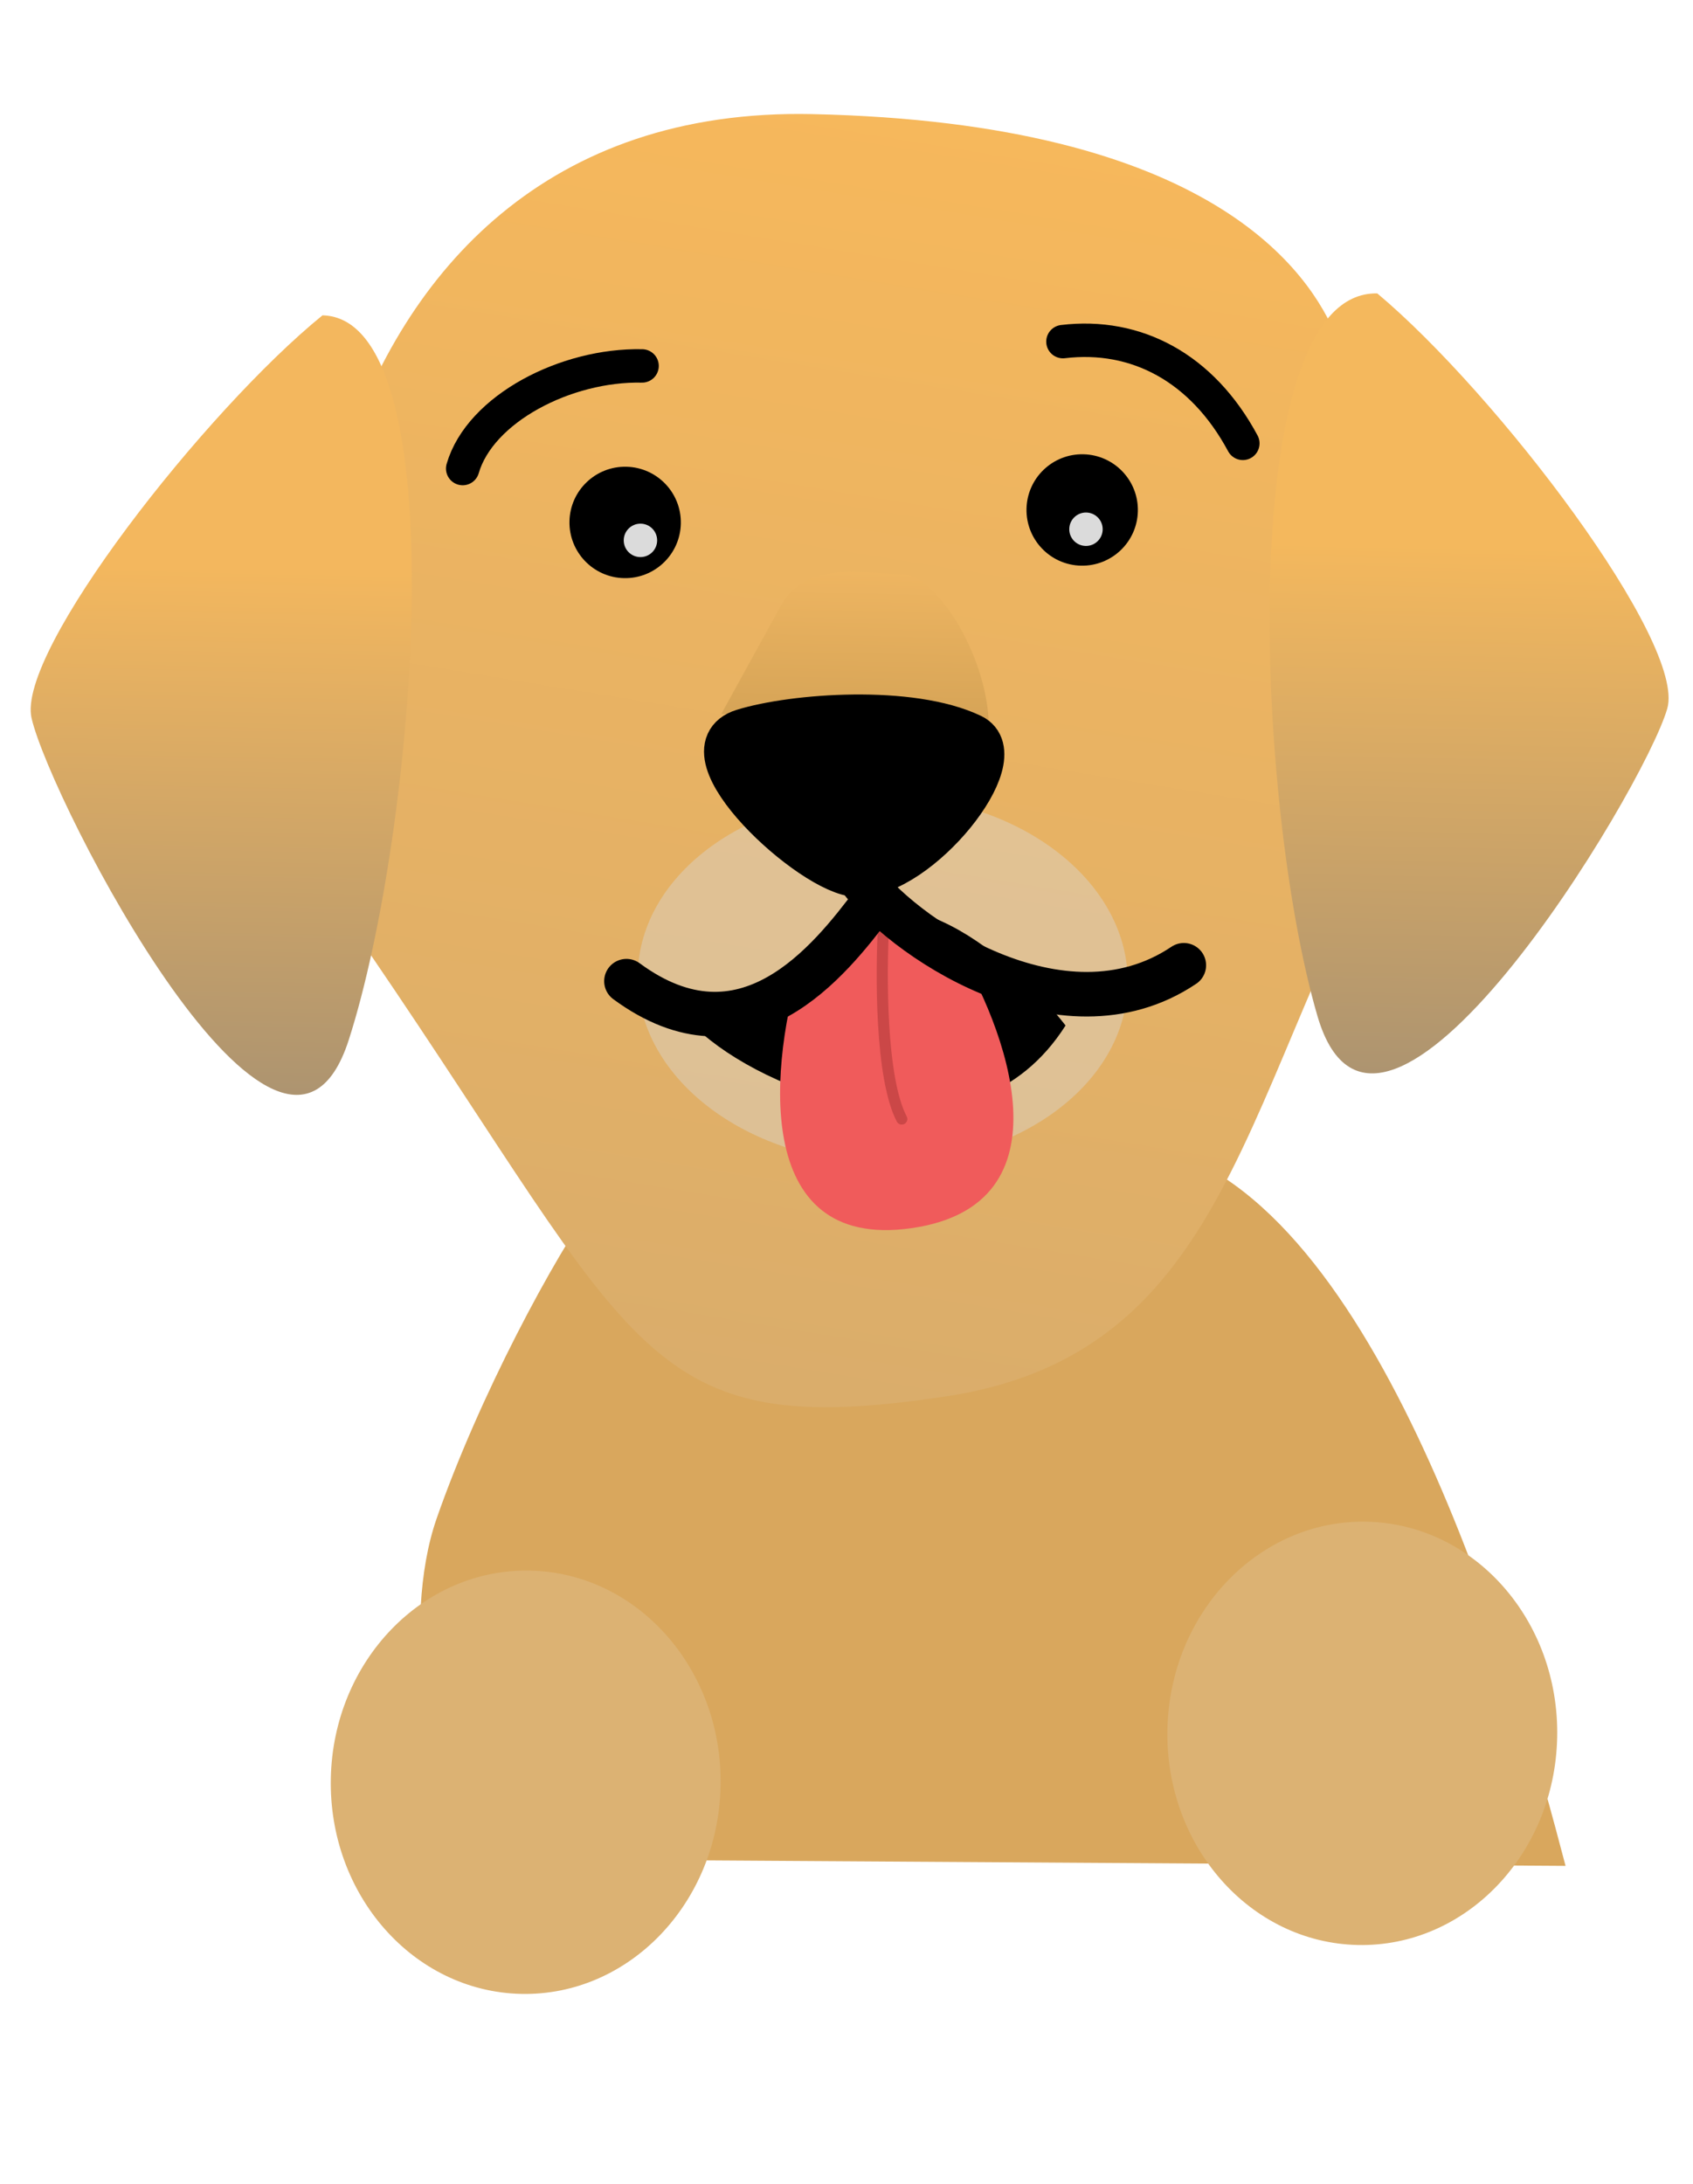<svg width="152" height="196" viewBox="0 0 152 196" fill="none" xmlns="http://www.w3.org/2000/svg" overflow="visible">    <g class="small-brown-dog" id="small-brown-dog" filter="">        <path d="M39.204 136.284C42.995 125.411 49.687 112.877 53.703 107.327L104.612 103.181C124.406 109.131 136.175 150.702 140.558 167.467L41.245 166.835C38.672 160.429 35.922 145.699 39.204 136.284Z"              fill="#D9A75D"/>        <g class="dog-head">            <path d="M128.185 68.24C111.395 94.806 112.252 121.187 84.95 125.325C57.647 129.463 57.531 121.235 33.288 85.707C21.457 68.368 25.428 9.222 72.917 10.242C108.909 11.015 117.621 24.511 119.998 30.258C128.556 50.947 125.541 50.796 128.185 68.24Z"                  fill="url(#paint0_linear_129_2)"/>            <g class="small-dog-ears">                <path class="small-dog-ear-left"                      d="M2.833 64.452C1.46 58.47 18.444 36.841 28.952 28.303C41.148 28.564 37.343 74.619 31.31 93.341C25.276 112.063 4.55 71.931 2.833 64.452Z"                      fill="url(#paint1_linear_129_2)"/>                <path class="small-dog-ear-right"                      d="M149.688 63.604C151.405 57.688 134.394 35.33 123.655 26.335C110.741 26.058 112.731 72.237 118.287 91.207C123.843 110.178 147.542 71 149.688 63.604Z"                      fill="url(#paint2_linear_129_2)"/>            </g>            <g class="small-dog-brows">                <path class="small-dog-left-brow" d="M41.54 42.054C43.1 36.686 50.815 32.696 57.646 32.843"                      stroke="black" stroke-width="3"                      stroke-linecap="round"/>                <path class="small-dog-right-brow" d="M111.584 39.793C107.937 32.999 102.002 29.871 95.432 30.661"                      stroke="black" stroke-width="3"                      stroke-linecap="round"/>            </g>            <circle cx="56.127" cy="46.89" r="5" transform="rotate(1.23 56.127 46.89)" fill="black"/>            <circle cx="97.16" cy="45.771" r="5" transform="rotate(1.23 97.16 45.771)" fill="black"/>            <path d="M64.76 64.079L70.018 54.529C72.215 50.282 77.244 51.464 81.032 51.545C84.082 51.611 88.46 58.683 88.754 64.594L64.76 64.079Z"                  fill="url(#paint3_linear_129_2)"/>            <ellipse opacity="0.4" cx="79.252" cy="87.896" rx="22" ry="16.5" transform="rotate(1.23 79.252 87.896)"                     fill="#DBDBDB"/>            <path d="M95.666 92.043C87.385 105.069 69.689 98.487 63.142 92.845L76.885 81.638C86.267 79.505 95.666 92.043 95.666 92.043Z"                  fill="black"/>            <g class="small-dog-tongue">                <path d="M81.817 110.233C67.278 112.303 69.201 95.074 71.98 86.201L78.554 81.379L85.605 84.508C90.401 92.221 96.357 108.163 81.817 110.233Z"                      fill="#F05B5B"/>                <path d="M80.519 100.669C80.648 100.913 80.951 101.007 81.195 100.878C81.439 100.749 81.533 100.447 81.404 100.202L80.519 100.669ZM78.839 82.867C78.708 85.047 78.633 88.541 78.832 91.953C78.932 93.659 79.101 95.353 79.368 96.855C79.634 98.349 80.003 99.69 80.519 100.669L81.404 100.202C80.959 99.36 80.612 98.139 80.353 96.68C80.095 95.229 79.929 93.577 79.831 91.895C79.634 88.53 79.708 85.076 79.837 82.927L78.839 82.867Z"                      fill="#CB4747"/>            </g>            <path d="M76.953 78.506C82.452 78.624 91.046 67.9 87.222 66.062C81.777 63.445 71.258 64.219 66.727 65.622C61.017 67.391 72.954 78.42 76.953 78.506Z"                  fill="black"/>            <path d="M76.953 78.506C82.452 78.624 91.046 67.9 87.222 66.062C81.777 63.445 71.258 64.219 66.727 65.622C61.017 67.391 72.954 78.42 76.953 78.506ZM76.953 78.506C80.671 83.92 95.325 94.002 106.285 86.636M78.399 81.038C74.452 86.288 66.877 95.892 56.243 88.063"                  stroke="black" stroke-width="4" stroke-linecap="round"/>            <circle cx="57.5" cy="48.5" r="1.5" fill="#DBDBDB"/>            <circle cx="97.5" cy="47.5" r="1.5" fill="#DBDBDB"/>        </g>        <g class="small-dog-arms">            <path d="M64.694 160.337C64.468 170.828 56.453 179.165 46.79 178.957C37.127 178.75 29.476 170.077 29.702 159.586C29.927 149.095 37.943 140.758 47.605 140.966C57.268 141.173 64.919 149.846 64.694 160.337Z"                  fill="#DCB273"/>            <path d="M104.813 155.197C104.588 165.688 112.239 174.361 121.901 174.568C131.564 174.776 139.58 166.439 139.805 155.948C140.03 145.457 132.38 136.784 122.717 136.577C113.054 136.369 105.038 144.706 104.813 155.197Z"                  fill="#DCB273"/>        </g>    </g>    <defs>        <linearGradient id="paint0_linear_129_2" x1="82.979" y1="7.458" x2="63.982" y2="123.577"                        gradientUnits="userSpaceOnUse">            <stop stop-color="#F7B85B"/>            <stop offset="1" stop-color="#DAAD6B"/>        </linearGradient>        <linearGradient id="paint1_linear_129_2" x1="20.028" y1="51.116" x2="19.019" y2="98.106"                        gradientUnits="userSpaceOnUse">            <stop stop-color="#F3B75E"/>            <stop offset="1" stop-color="#AD9470"/>        </linearGradient>        <linearGradient id="paint2_linear_129_2" x1="132.098" y1="49.021" x2="131.079" y2="96.51"                        gradientUnits="userSpaceOnUse">            <stop stop-color="#F4B85D"/>            <stop offset="1" stop-color="#AD9470"/>        </linearGradient>        <linearGradient id="paint3_linear_129_2" x1="77.036" y1="51.34" x2="76.757" y2="64.337"                        gradientUnits="userSpaceOnUse">            <stop stop-color="#EEB561"/>            <stop offset="1" stop-color="#D6A457"/>        </linearGradient>    </defs></svg>